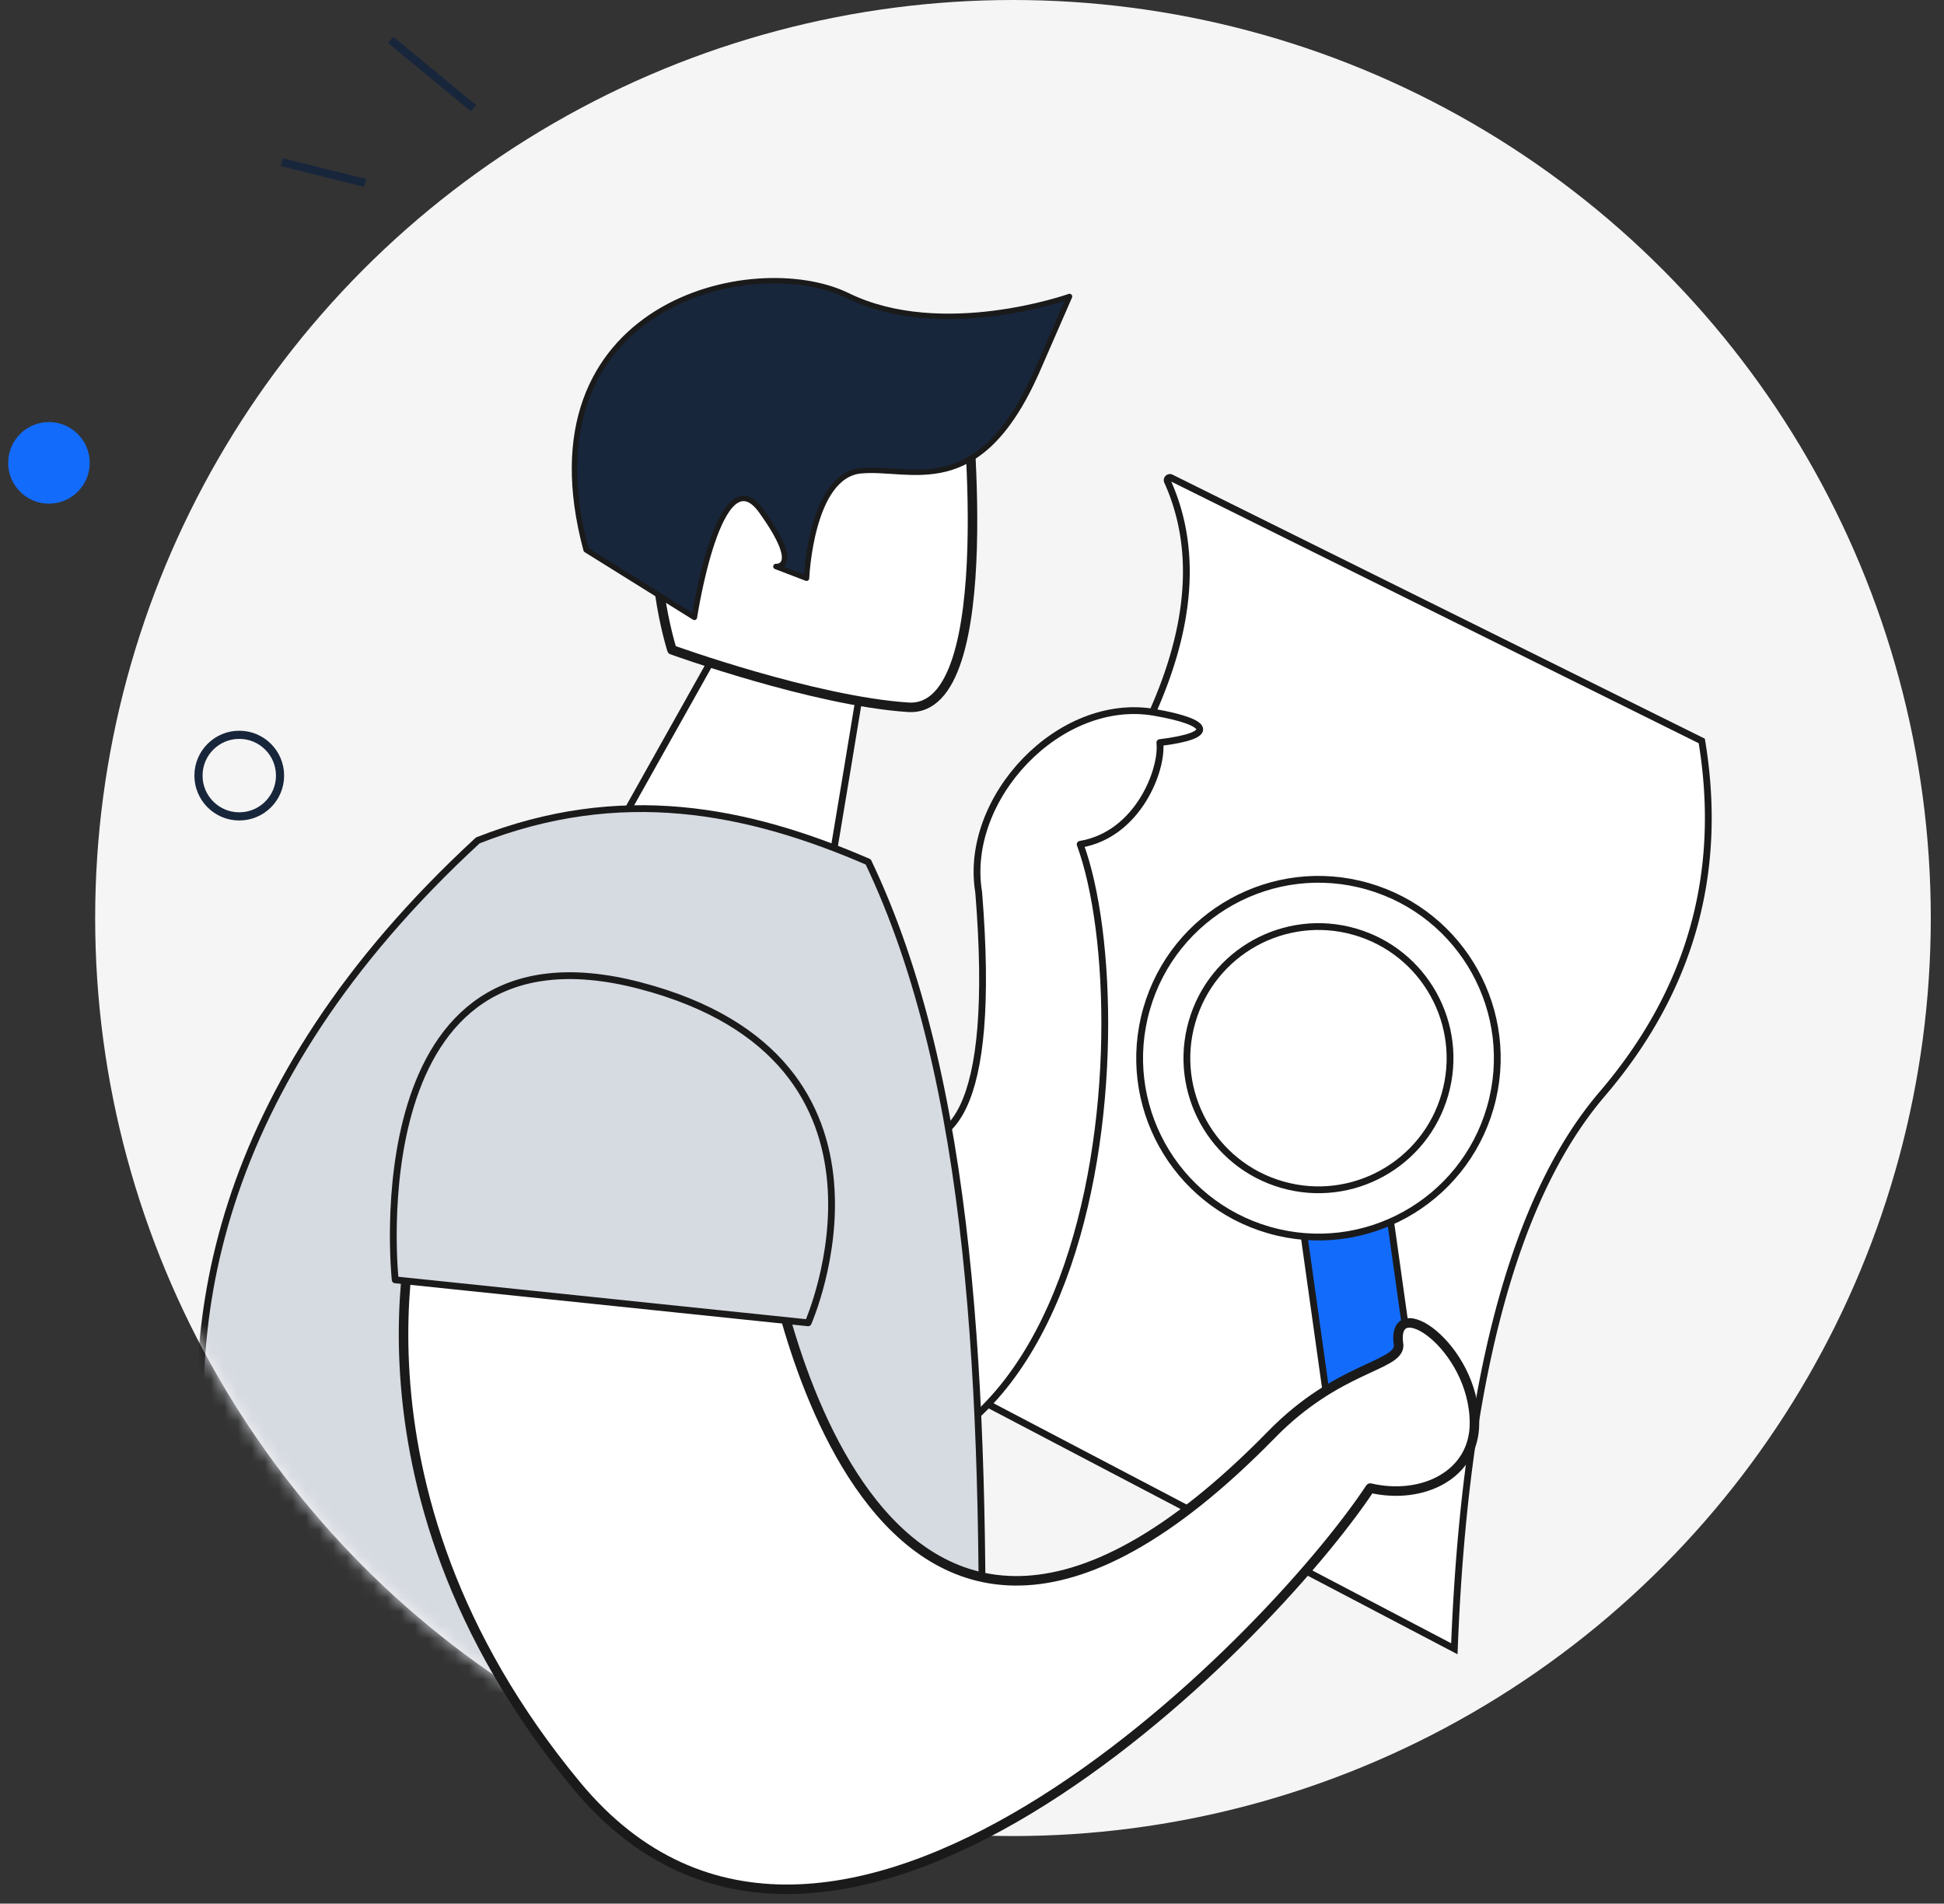 <svg xmlns="http://www.w3.org/2000/svg" xmlns:xlink="http://www.w3.org/1999/xlink" width="143" height="140"><rect width="100%" height="100%" fill="#333333" stroke="none"/><style><![CDATA[.B{fill:#fff}.C{stroke-linejoin:round}.D{stroke-width:.5}.E{mask:url(#B)}.F{fill-rule:nonzero}]]></style><defs><circle id="A" cx="67.514" cy="67.514" r="67.514"/></defs><g transform="translate(.6)" fill="none" fill-rule="evenodd"><g transform="translate(6.4)"><mask id="B" class="B"><use xlink:href="#A"/></mask><use fill="#f5f5f5" xlink:href="#A"/><g stroke="#1a1a1a" class="E"><g class="D"><path d="M78.875 35.396c3.124 6.932.992 15.62-6.396 26.061-7.573 10.703-10.49 24.3-8.75 40.79l36.252 19.008c.759-19.612 4.384-33.212 10.877-40.801s8.934-16.242 7.324-25.962L79.146 35.134a.2.2 0 0 0-.271.261z" class="B"/><path d="M96.461 87.915v20.35h-6.45v-20.35h6.45z" fill="#126bfb" transform="matrix(.99 -.139 .139 .99 -12.744 13.93)"/></g><g class="F C"><g transform="translate(7.733 20.644)"><g class="D"><g class="B"><path d="M42.876 56.225s17.066 21.822 14.383-11.249c-1.151-6.898 5.953-14.462 12.956-13.225 3.985.695 4.674 1.689.37 2.218.224 1.97-1.59 6.768-5.862 7.481 4.767 12.903 1.888 58.004-30.432 43.481C7.804 73.032 17.216 56.522 17.216 56.522l25.66-.296zM40.48 22.807L27.489 45.958s17.698 3.392 17.894 2.878 4.368-26.012 4.368-26.012l-9.271-.017z"/></g><path d="M20.416 41.161c10.462-4.117 19.786-2.291 28.718 1.583 7.696 16.124 8.604 38.987 8.347 63.008l-46.691 8.162s-29.789-36.428 9.626-72.754z" fill="#d6dae1"/></g><path d="M56.256 7.571s2.783 24.26-4.183 23.8-17.378-4.227-17.378-4.227S25.945.01 56.256 7.571z" stroke-width=".7" class="B"/><path d="M28.381 19.793l7.965 4.965s1.84-12.107 4.916-7.836 1.082 4.096 1.082 4.096l2.251.862s.307-7.54 3.979-7.901 8.642 2.427 12.944-7.265l2.421-5.552s-9.375 3.33-16.321-.066-24.1.635-19.237 18.697z" stroke-width=".4" fill="#18263c"/></g></g></g></g><g stroke="#1a1a1a"><g class="C F"><path d="M55.861 91.19s6.952 45.113 37.08 14.303c4.889-5 9.344-5 9.344-6.549-.645-4.107 5.577.047 5.577 5.724 0 3.757-3.773 5.671-7.67 4.77-7.603 11.463-39.837 44.232-58.37 21.878s-11.38-43.633-11.38-43.633l25.421 3.508z" stroke-width=".7" class="B"/><path d="M28.471 94.123s-2.929-27.099 17.991-21.644 12.385 24.805 12.385 24.805l-30.376-3.161z" fill="#d6dae1" class="D"/></g><g transform="matrix(.961 .276 -.276 .961 87.204 61.241)" class="B D"><circle cx="13.404" cy="13.404" r="13.154"/><circle cx="13.404" cy="13.404" r="9.679"/></g></g><circle fill="#126bfb" cx="3" cy="34.04" r="3" class="F"/><g stroke="#18263c" stroke-width=".6"><circle cx="17" cy="57.04" r="3"/><path d="M34.233 7.963l-6.1-5.033m-1.87 10.522l-6.13-1.522"/></g></g></svg>
